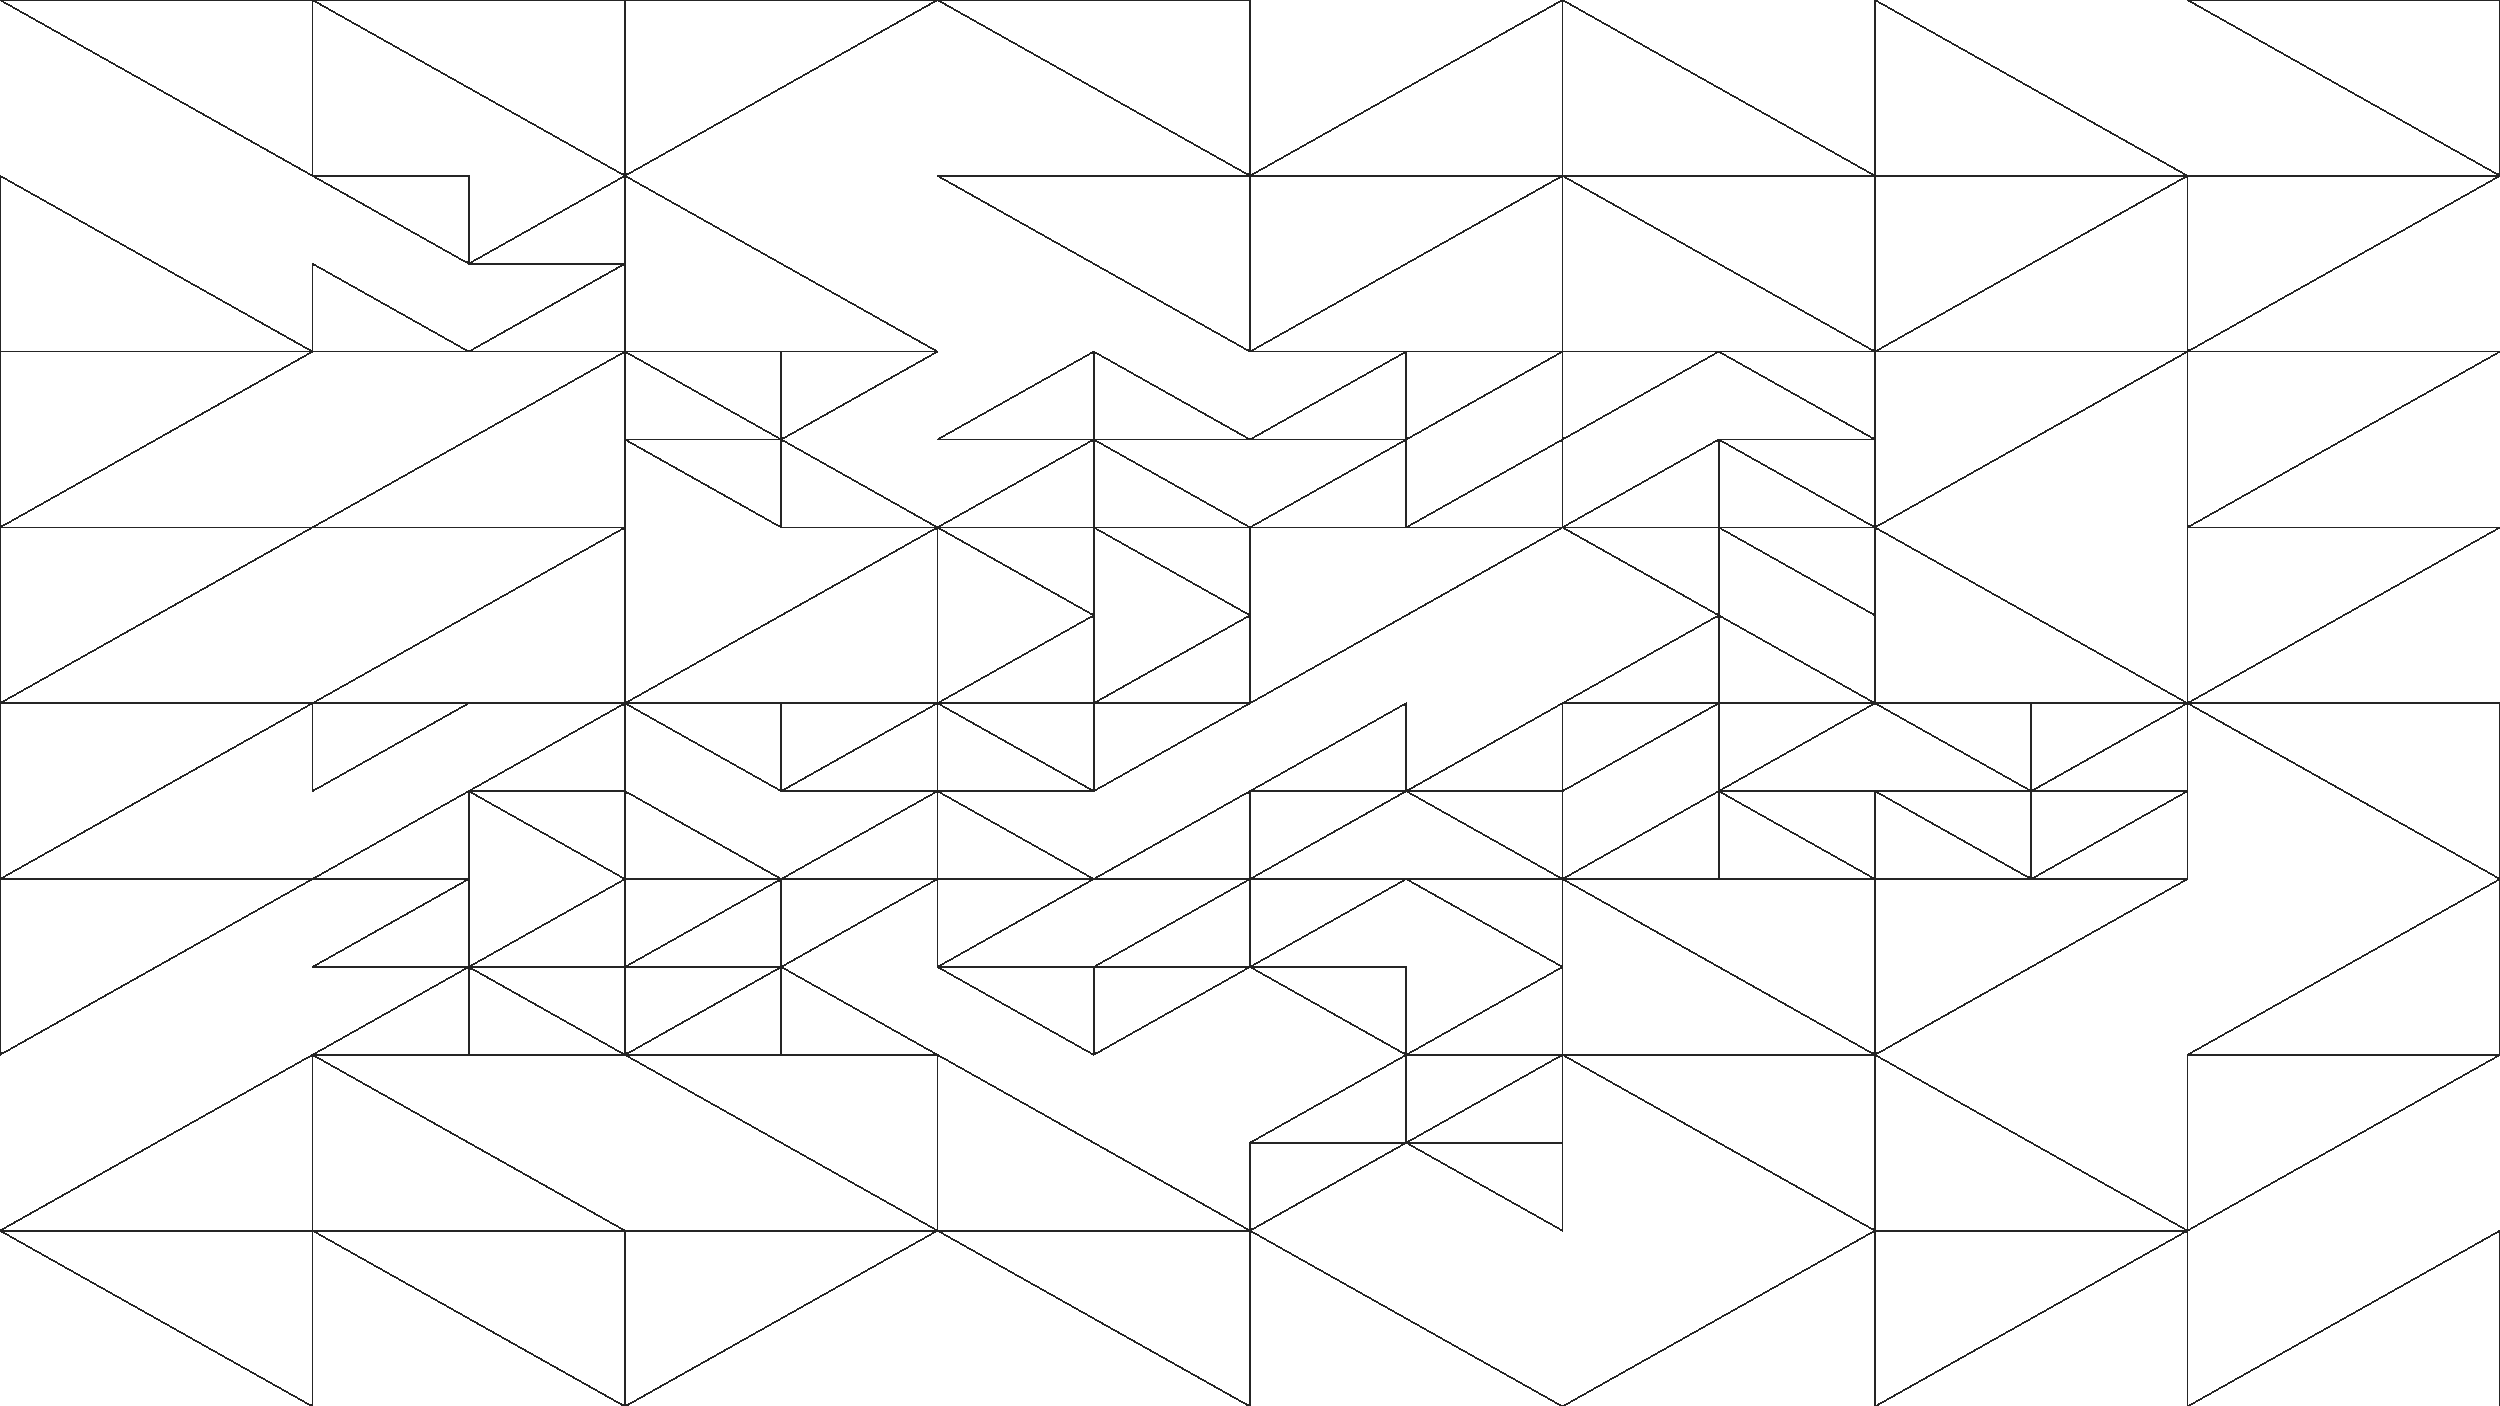 <svg xmlns="http://www.w3.org/2000/svg" version="1.1" xmlns:xlink="http://www.w3.org/1999/xlink" xmlns:svgjs="http://svgjs.dev/svgjs" viewBox="0 0 1422 800"><g shape-rendering="crispEdges" stroke-linejoin="round" fill="none" stroke-width="1" class="stroke-card-foreground" stroke="#252525ff"><polygon points="1422,100 1422,0 1244.25,0"></polygon><polygon points="1066.5,0 1244.25,100 1066.5,100"></polygon><polygon points="1244.25,200 1066.5,200 1244.25,100"></polygon><polygon points="1244.25,200 1422,100 1244.25,100"></polygon><polygon points="888.75,0 888.75,100 1066.5,100"></polygon><polygon points="888.75,100 711,100 888.75,0"></polygon><polygon points="888.75,100 888.75,200 711,200"></polygon><polygon points="1066.5,200 888.75,100 1066.5,100"></polygon><polygon points="1066.5,250 1066.5,200 977.625,200"></polygon><polygon points="977.625,200 888.75,200 888.75,250"></polygon><polygon points="977.625,300 977.625,250 888.75,300"></polygon><polygon points="1066.5,250 1066.5,300 977.625,250"></polygon><polygon points="888.75,200 799.875,250 799.875,200"></polygon><polygon points="799.875,200 799.875,250 711,250"></polygon><polygon points="711,300 799.875,250 799.875,300"></polygon><polygon points="799.875,300 888.75,250 888.75,300"></polygon><polygon points="711,300 711,400 888.75,300"></polygon><polygon points="1066.5,350 1066.5,300 977.625,300"></polygon><polygon points="888.75,300 977.625,350 977.625,300"></polygon><polygon points="977.625,400 977.625,350 888.75,400"></polygon><polygon points="977.625,400 977.625,350 1066.5,400"></polygon><polygon points="1422,200 1244.25,300 1244.25,200"></polygon><polygon points="1066.5,300 1244.25,200 1066.5,200"></polygon><polygon points="1244.25,400 1066.5,300 1066.5,400"></polygon><polygon points="1244.25,300 1422,300 1244.25,400"></polygon><polygon points="711,0 711,100 533.25,0"></polygon><polygon points="355.5,100 533.25,0 355.5,0"></polygon><polygon points="533.25,200 355.5,100 355.5,200"></polygon><polygon points="711,100 711,200 533.25,100"></polygon><polygon points="355.5,0 355.5,100 177.75,0"></polygon><polygon points="177.75,100 177.75,0 0,0"></polygon><polygon points="177.75,200 0,100 0,200"></polygon><polygon points="355.5,100 355.5,150 266.625,150"></polygon><polygon points="266.625,150 266.625,100 177.75,100"></polygon><polygon points="266.625,200 177.75,150 177.75,200"></polygon><polygon points="355.5,150 355.5,200 266.625,200"></polygon><polygon points="355.5,200 177.75,300 355.5,300"></polygon><polygon points="0,200 177.75,200 0,300"></polygon><polygon points="177.75,300 0,400 0,300"></polygon><polygon points="355.5,300 355.5,400 177.75,400"></polygon><polygon points="711,250 622.125,200 622.125,250"></polygon><polygon points="622.125,250 622.125,200 533.25,250"></polygon><polygon points="622.125,300 622.125,250 533.25,300"></polygon><polygon points="622.125,250 711,300 622.125,300"></polygon><polygon points="444.375,200 444.375,250 533.25,200"></polygon><polygon points="444.375,250 355.5,200 355.5,250"></polygon><polygon points="355.5,250 444.375,250 444.375,300"></polygon><polygon points="533.25,300 444.375,300 444.375,250"></polygon><polygon points="355.5,400 533.25,300 533.25,400"></polygon><polygon points="622.125,300 711,350 711,300"></polygon><polygon points="533.25,300 622.125,350 622.125,300"></polygon><polygon points="622.125,400 533.25,400 622.125,350"></polygon><polygon points="711,350 622.125,400 711,400"></polygon><polygon points="622.125,450 622.125,400 711,400"></polygon><polygon points="533.25,450 533.25,400 622.125,450"></polygon><polygon points="533.25,450 533.25,500 622.125,500"></polygon><polygon points="711,500 711,450 622.125,500"></polygon><polygon points="533.25,450 533.25,400 444.375,450"></polygon><polygon points="355.5,400 444.375,400 444.375,450"></polygon><polygon points="355.5,450 444.375,500 355.5,500"></polygon><polygon points="533.25,500 533.25,450 444.375,500"></polygon><polygon points="444.375,500 444.375,550 533.25,500"></polygon><polygon points="444.375,550 355.5,550 444.375,500"></polygon><polygon points="355.5,600 355.5,550 444.375,550"></polygon><polygon points="444.375,600 444.375,550 533.25,600"></polygon><polygon points="622.125,550 711,500 711,550"></polygon><polygon points="533.25,550 622.125,500 533.25,500"></polygon><polygon points="533.25,550 622.125,600 622.125,550"></polygon><polygon points="711,550 622.125,550 622.125,600"></polygon><polygon points="355.5,450 355.5,400 266.625,450"></polygon><polygon points="266.625,400 177.75,450 177.75,400"></polygon><polygon points="266.625,500 266.625,450 177.75,500"></polygon><polygon points="355.5,450 355.5,500 266.625,450"></polygon><polygon points="0,500 0,400 177.75,400"></polygon><polygon points="0,500 177.75,500 0,600"></polygon><polygon points="355.5,550 266.625,550 355.5,500"></polygon><polygon points="266.625,500 266.625,550 177.75,550"></polygon><polygon points="266.625,600 266.625,550 177.75,600"></polygon><polygon points="266.625,600 266.625,550 355.5,600"></polygon><polygon points="177.75,600 355.5,700 177.75,700"></polygon><polygon points="177.75,700 177.75,600 0,700"></polygon><polygon points="177.75,800 177.75,700 0,700"></polygon><polygon points="355.5,800 355.5,700 177.75,700"></polygon><polygon points="711,700 533.25,700 533.25,600"></polygon><polygon points="533.25,700 533.25,600 355.5,600"></polygon><polygon points="355.5,800 533.25,700 355.5,700"></polygon><polygon points="711,800 711,700 533.25,700"></polygon><polygon points="1422,400 1422,500 1244.25,400"></polygon><polygon points="1155.375,450 1244.25,400 1244.25,450"></polygon><polygon points="1066.5,400 1155.375,400 1155.375,450"></polygon><polygon points="1155.375,450 1155.375,500 1066.5,450"></polygon><polygon points="1244.25,450 1155.375,500 1244.25,500"></polygon><polygon points="1244.25,500 1066.5,500 1066.5,600"></polygon><polygon points="1422,500 1422,600 1244.25,600"></polygon><polygon points="977.625,450 1066.5,400 977.625,400"></polygon><polygon points="888.75,400 888.75,450 977.625,400"></polygon><polygon points="977.625,450 977.625,500 888.75,500"></polygon><polygon points="1066.5,500 1066.5,450 977.625,450"></polygon><polygon points="888.75,400 799.875,450 888.75,450"></polygon><polygon points="799.875,450 799.875,400 711,450"></polygon><polygon points="799.875,450 711,450 711,500"></polygon><polygon points="888.75,450 888.75,500 799.875,450"></polygon><polygon points="799.875,500 888.75,550 888.75,500"></polygon><polygon points="711,500 799.875,500 711,550"></polygon><polygon points="799.875,600 799.875,550 711,550"></polygon><polygon points="888.75,600 888.75,550 799.875,600"></polygon><polygon points="1066.5,500 1066.5,600 888.75,500"></polygon><polygon points="1066.5,600 1066.5,700 888.75,600"></polygon><polygon points="799.875,650 888.75,600 888.75,650"></polygon><polygon points="799.875,600 799.875,650 711,650"></polygon><polygon points="799.875,650 711,650 711,700"></polygon><polygon points="888.75,650 799.875,650 888.75,700"></polygon><polygon points="888.75,800 711,800 711,700"></polygon><polygon points="1066.5,700 1066.5,800 888.75,800"></polygon><polygon points="1244.25,600 1244.25,700 1422,600"></polygon><polygon points="1066.5,600 1244.25,700 1066.5,700"></polygon><polygon points="1066.5,800 1244.25,700 1244.25,800"></polygon><polygon points="1244.25,800 1422,700 1422,800"></polygon></g><g fill="hsl(220, 62%, 45%)" stroke-width="3" stroke="hsl(220, 43%, 13%)"></g></svg>